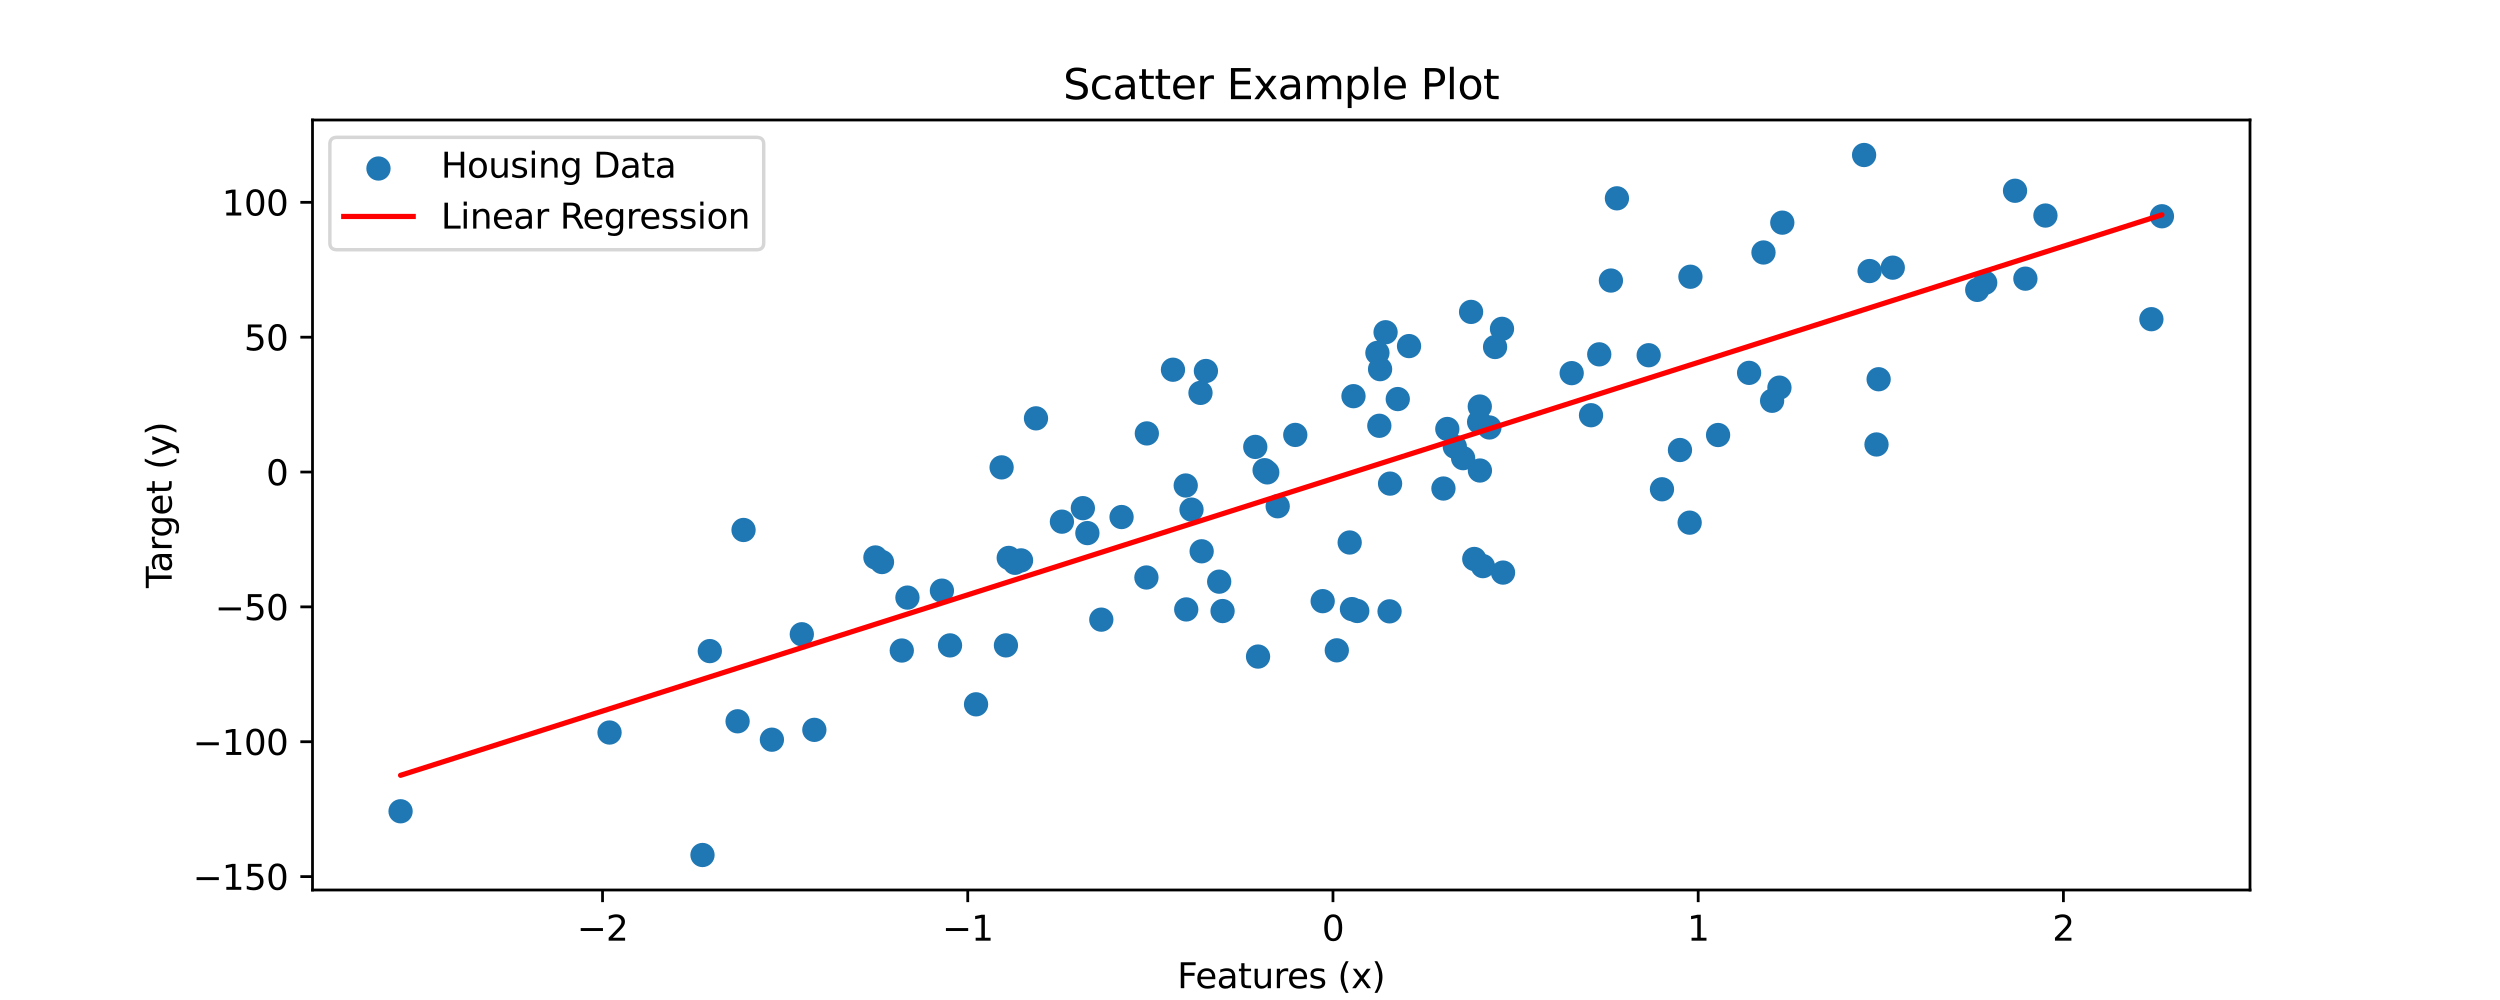 <?xml version="1.0" encoding="utf-8" standalone="no"?>
<!DOCTYPE svg PUBLIC "-//W3C//DTD SVG 1.1//EN"
  "http://www.w3.org/Graphics/SVG/1.1/DTD/svg11.dtd">
<svg xmlns:xlink="http://www.w3.org/1999/xlink" width="720pt" height="288pt" viewBox="0 0 720 288" xmlns="http://www.w3.org/2000/svg" version="1.1">
 <defs>
  <style type="text/css">*{stroke-linejoin: round; stroke-linecap: butt}</style>
 </defs>
 <g id="figure_1">
  <g id="patch_1">
   <path d="M 0 288 
L 720 288 
L 720 0 
L 0 0 
z
" style="fill: #ffffff"/>
  </g>
  <g id="axes_1">
   <g id="patch_2">
    <path d="M 90 256.32 
L 648 256.32 
L 648 34.56 
L 90 34.56 
z
" style="fill: #ffffff"/>
   </g>
   <g id="PathCollection_1">
    <defs>
     <path id="m0a38b3c24f" d="M 0 3 
C 0.796 3 1.559 2.684 2.121 2.121 
C 2.684 1.559 3 0.796 3 0 
C 3 -0.796 2.684 -1.559 2.121 -2.121 
C 1.559 -2.684 0.796 -3 0 -3 
C -0.796 -3 -1.559 -2.684 -2.121 -2.121 
C -2.684 -1.559 -3 -0.796 -3 0 
C -3 0.796 -2.684 1.559 -2.121 2.121 
C -1.559 2.684 -0.796 3 0 3 
z
" style="stroke: #1f77b4"/>
    </defs>
    <g clip-path="url(#p679002c89d)">
     <use xlink:href="#m0a38b3c24f" x="346.077" y="158.773" style="fill: #1f77b4; stroke: #1f77b4"/>
     <use xlink:href="#m0a38b3c24f" x="486.622" y="150.526" style="fill: #1f77b4; stroke: #1f77b4"/>
     <use xlink:href="#m0a38b3c24f" x="426.215" y="135.508" style="fill: #1f77b4; stroke: #1f77b4"/>
     <use xlink:href="#m0a38b3c24f" x="298.366" y="120.484" style="fill: #1f77b4; stroke: #1f77b4"/>
     <use xlink:href="#m0a38b3c24f" x="290.515" y="160.68" style="fill: #1f77b4; stroke: #1f77b4"/>
     <use xlink:href="#m0a38b3c24f" x="430.583" y="99.936" style="fill: #1f77b4; stroke: #1f77b4"/>
     <use xlink:href="#m0a38b3c24f" x="281.102" y="202.844" style="fill: #1f77b4; stroke: #1f77b4"/>
     <use xlink:href="#m0a38b3c24f" x="428.949" y="123.113" style="fill: #1f77b4; stroke: #1f77b4"/>
     <use xlink:href="#m0a38b3c24f" x="405.803" y="99.673" style="fill: #1f77b4; stroke: #1f77b4"/>
     <use xlink:href="#m0a38b3c24f" x="351.126" y="167.519" style="fill: #1f77b4; stroke: #1f77b4"/>
     <use xlink:href="#m0a38b3c24f" x="330.168" y="166.318" style="fill: #1f77b4; stroke: #1f77b4"/>
     <use xlink:href="#m0a38b3c24f" x="397.245" y="122.625" style="fill: #1f77b4; stroke: #1f77b4"/>
     <use xlink:href="#m0a38b3c24f" x="222.308" y="213.032" style="fill: #1f77b4; stroke: #1f77b4"/>
     <use xlink:href="#m0a38b3c24f" x="341.635" y="175.517" style="fill: #1f77b4; stroke: #1f77b4"/>
     <use xlink:href="#m0a38b3c24f" x="452.646" y="107.464" style="fill: #1f77b4; stroke: #1f77b4"/>
     <use xlink:href="#m0a38b3c24f" x="507.884" y="72.716" style="fill: #1f77b4; stroke: #1f77b4"/>
     <use xlink:href="#m0a38b3c24f" x="364.971" y="136.045" style="fill: #1f77b4; stroke: #1f77b4"/>
     <use xlink:href="#m0a38b3c24f" x="571.74" y="81.425" style="fill: #1f77b4; stroke: #1f77b4"/>
     <use xlink:href="#m0a38b3c24f" x="536.861" y="44.64" style="fill: #1f77b4; stroke: #1f77b4"/>
     <use xlink:href="#m0a38b3c24f" x="311.865" y="146.348" style="fill: #1f77b4; stroke: #1f77b4"/>
     <use xlink:href="#m0a38b3c24f" x="486.843" y="79.702" style="fill: #1f77b4; stroke: #1f77b4"/>
     <use xlink:href="#m0a38b3c24f" x="583.312" y="80.253" style="fill: #1f77b4; stroke: #1f77b4"/>
     <use xlink:href="#m0a38b3c24f" x="337.818" y="106.481" style="fill: #1f77b4; stroke: #1f77b4"/>
     <use xlink:href="#m0a38b3c24f" x="416.825" y="123.548" style="fill: #1f77b4; stroke: #1f77b4"/>
     <use xlink:href="#m0a38b3c24f" x="463.944" y="80.797" style="fill: #1f77b4; stroke: #1f77b4"/>
     <use xlink:href="#m0a38b3c24f" x="465.675" y="57.117" style="fill: #1f77b4; stroke: #1f77b4"/>
     <use xlink:href="#m0a38b3c24f" x="589.085" y="62.075" style="fill: #1f77b4; stroke: #1f77b4"/>
     <use xlink:href="#m0a38b3c24f" x="418.993" y="128.661" style="fill: #1f77b4; stroke: #1f77b4"/>
     <use xlink:href="#m0a38b3c24f" x="347.301" y="106.847" style="fill: #1f77b4; stroke: #1f77b4"/>
     <use xlink:href="#m0a38b3c24f" x="545.119" y="77.083" style="fill: #1f77b4; stroke: #1f77b4"/>
     <use xlink:href="#m0a38b3c24f" x="289.708" y="185.872" style="fill: #1f77b4; stroke: #1f77b4"/>
     <use xlink:href="#m0a38b3c24f" x="323.01" y="148.906" style="fill: #1f77b4; stroke: #1f77b4"/>
     <use xlink:href="#m0a38b3c24f" x="273.605" y="185.873" style="fill: #1f77b4; stroke: #1f77b4"/>
     <use xlink:href="#m0a38b3c24f" x="423.672" y="89.827" style="fill: #1f77b4; stroke: #1f77b4"/>
     <use xlink:href="#m0a38b3c24f" x="385" y="187.294" style="fill: #1f77b4; stroke: #1f77b4"/>
     <use xlink:href="#m0a38b3c24f" x="432.573" y="94.705" style="fill: #1f77b4; stroke: #1f77b4"/>
     <use xlink:href="#m0a38b3c24f" x="399.047" y="95.685" style="fill: #1f77b4; stroke: #1f77b4"/>
     <use xlink:href="#m0a38b3c24f" x="341.488" y="139.824" style="fill: #1f77b4; stroke: #1f77b4"/>
     <use xlink:href="#m0a38b3c24f" x="389.36" y="175.421" style="fill: #1f77b4; stroke: #1f77b4"/>
     <use xlink:href="#m0a38b3c24f" x="252.123" y="160.548" style="fill: #1f77b4; stroke: #1f77b4"/>
     <use xlink:href="#m0a38b3c24f" x="494.807" y="125.284" style="fill: #1f77b4; stroke: #1f77b4"/>
     <use xlink:href="#m0a38b3c24f" x="425.986" y="121.528" style="fill: #1f77b4; stroke: #1f77b4"/>
     <use xlink:href="#m0a38b3c24f" x="204.424" y="187.516" style="fill: #1f77b4; stroke: #1f77b4"/>
     <use xlink:href="#m0a38b3c24f" x="619.601" y="91.926" style="fill: #1f77b4; stroke: #1f77b4"/>
     <use xlink:href="#m0a38b3c24f" x="402.558" y="114.929" style="fill: #1f77b4; stroke: #1f77b4"/>
     <use xlink:href="#m0a38b3c24f" x="362.317" y="189.091" style="fill: #1f77b4; stroke: #1f77b4"/>
     <use xlink:href="#m0a38b3c24f" x="513.302" y="64.123" style="fill: #1f77b4; stroke: #1f77b4"/>
     <use xlink:href="#m0a38b3c24f" x="294.059" y="161.389" style="fill: #1f77b4; stroke: #1f77b4"/>
     <use xlink:href="#m0a38b3c24f" x="569.445" y="83.485" style="fill: #1f77b4; stroke: #1f77b4"/>
     <use xlink:href="#m0a38b3c24f" x="427.084" y="163.045" style="fill: #1f77b4; stroke: #1f77b4"/>
     <use xlink:href="#m0a38b3c24f" x="288.463" y="134.604" style="fill: #1f77b4; stroke: #1f77b4"/>
     <use xlink:href="#m0a38b3c24f" x="234.533" y="210.199" style="fill: #1f77b4; stroke: #1f77b4"/>
     <use xlink:href="#m0a38b3c24f" x="432.876" y="164.903" style="fill: #1f77b4; stroke: #1f77b4"/>
     <use xlink:href="#m0a38b3c24f" x="478.648" y="140.913" style="fill: #1f77b4; stroke: #1f77b4"/>
     <use xlink:href="#m0a38b3c24f" x="503.742" y="107.385" style="fill: #1f77b4; stroke: #1f77b4"/>
     <use xlink:href="#m0a38b3c24f" x="426.178" y="117.08" style="fill: #1f77b4; stroke: #1f77b4"/>
     <use xlink:href="#m0a38b3c24f" x="424.592" y="160.983" style="fill: #1f77b4; stroke: #1f77b4"/>
     <use xlink:href="#m0a38b3c24f" x="202.32" y="246.24" style="fill: #1f77b4; stroke: #1f77b4"/>
     <use xlink:href="#m0a38b3c24f" x="538.448" y="78.059" style="fill: #1f77b4; stroke: #1f77b4"/>
     <use xlink:href="#m0a38b3c24f" x="364.207" y="135.411" style="fill: #1f77b4; stroke: #1f77b4"/>
     <use xlink:href="#m0a38b3c24f" x="292.302" y="162.09" style="fill: #1f77b4; stroke: #1f77b4"/>
     <use xlink:href="#m0a38b3c24f" x="415.711" y="140.695" style="fill: #1f77b4; stroke: #1f77b4"/>
     <use xlink:href="#m0a38b3c24f" x="510.366" y="115.426" style="fill: #1f77b4; stroke: #1f77b4"/>
     <use xlink:href="#m0a38b3c24f" x="175.549" y="210.967" style="fill: #1f77b4; stroke: #1f77b4"/>
     <use xlink:href="#m0a38b3c24f" x="115.364" y="233.649" style="fill: #1f77b4; stroke: #1f77b4"/>
     <use xlink:href="#m0a38b3c24f" x="230.921" y="182.665" style="fill: #1f77b4; stroke: #1f77b4"/>
     <use xlink:href="#m0a38b3c24f" x="380.932" y="173.133" style="fill: #1f77b4; stroke: #1f77b4"/>
     <use xlink:href="#m0a38b3c24f" x="400.194" y="176.068" style="fill: #1f77b4; stroke: #1f77b4"/>
     <use xlink:href="#m0a38b3c24f" x="512.477" y="111.639" style="fill: #1f77b4; stroke: #1f77b4"/>
     <use xlink:href="#m0a38b3c24f" x="580.332" y="54.939" style="fill: #1f77b4; stroke: #1f77b4"/>
     <use xlink:href="#m0a38b3c24f" x="622.636" y="62.284" style="fill: #1f77b4; stroke: #1f77b4"/>
     <use xlink:href="#m0a38b3c24f" x="305.832" y="150.239" style="fill: #1f77b4; stroke: #1f77b4"/>
     <use xlink:href="#m0a38b3c24f" x="390.892" y="175.963" style="fill: #1f77b4; stroke: #1f77b4"/>
     <use xlink:href="#m0a38b3c24f" x="541.048" y="109.221" style="fill: #1f77b4; stroke: #1f77b4"/>
     <use xlink:href="#m0a38b3c24f" x="313.164" y="153.53" style="fill: #1f77b4; stroke: #1f77b4"/>
     <use xlink:href="#m0a38b3c24f" x="212.426" y="207.731" style="fill: #1f77b4; stroke: #1f77b4"/>
     <use xlink:href="#m0a38b3c24f" x="397.463" y="106.315" style="fill: #1f77b4; stroke: #1f77b4"/>
     <use xlink:href="#m0a38b3c24f" x="483.829" y="129.605" style="fill: #1f77b4; stroke: #1f77b4"/>
     <use xlink:href="#m0a38b3c24f" x="540.435" y="128.008" style="fill: #1f77b4; stroke: #1f77b4"/>
     <use xlink:href="#m0a38b3c24f" x="389.803" y="114.097" style="fill: #1f77b4; stroke: #1f77b4"/>
     <use xlink:href="#m0a38b3c24f" x="474.82" y="102.306" style="fill: #1f77b4; stroke: #1f77b4"/>
     <use xlink:href="#m0a38b3c24f" x="458.216" y="119.583" style="fill: #1f77b4; stroke: #1f77b4"/>
     <use xlink:href="#m0a38b3c24f" x="367.976" y="145.802" style="fill: #1f77b4; stroke: #1f77b4"/>
     <use xlink:href="#m0a38b3c24f" x="271.27" y="170.105" style="fill: #1f77b4; stroke: #1f77b4"/>
     <use xlink:href="#m0a38b3c24f" x="373.039" y="125.256" style="fill: #1f77b4; stroke: #1f77b4"/>
     <use xlink:href="#m0a38b3c24f" x="352.099" y="175.984" style="fill: #1f77b4; stroke: #1f77b4"/>
     <use xlink:href="#m0a38b3c24f" x="343.155" y="146.77" style="fill: #1f77b4; stroke: #1f77b4"/>
     <use xlink:href="#m0a38b3c24f" x="460.584" y="102.052" style="fill: #1f77b4; stroke: #1f77b4"/>
     <use xlink:href="#m0a38b3c24f" x="396.694" y="101.63" style="fill: #1f77b4; stroke: #1f77b4"/>
     <use xlink:href="#m0a38b3c24f" x="330.289" y="124.824" style="fill: #1f77b4; stroke: #1f77b4"/>
     <use xlink:href="#m0a38b3c24f" x="254.013" y="161.868" style="fill: #1f77b4; stroke: #1f77b4"/>
     <use xlink:href="#m0a38b3c24f" x="361.519" y="128.709" style="fill: #1f77b4; stroke: #1f77b4"/>
     <use xlink:href="#m0a38b3c24f" x="317.176" y="178.458" style="fill: #1f77b4; stroke: #1f77b4"/>
     <use xlink:href="#m0a38b3c24f" x="400.341" y="139.282" style="fill: #1f77b4; stroke: #1f77b4"/>
     <use xlink:href="#m0a38b3c24f" x="388.709" y="156.24" style="fill: #1f77b4; stroke: #1f77b4"/>
     <use xlink:href="#m0a38b3c24f" x="261.341" y="172.108" style="fill: #1f77b4; stroke: #1f77b4"/>
     <use xlink:href="#m0a38b3c24f" x="345.741" y="113.15" style="fill: #1f77b4; stroke: #1f77b4"/>
     <use xlink:href="#m0a38b3c24f" x="421.38" y="131.95" style="fill: #1f77b4; stroke: #1f77b4"/>
     <use xlink:href="#m0a38b3c24f" x="214.141" y="152.633" style="fill: #1f77b4; stroke: #1f77b4"/>
     <use xlink:href="#m0a38b3c24f" x="259.713" y="187.349" style="fill: #1f77b4; stroke: #1f77b4"/>
    </g>
   </g>
   <g id="matplotlib.axis_1">
    <g id="xtick_1">
     <g id="line2d_1">
      <defs>
       <path id="m368c094712" d="M 0 0 
L 0 3.5 
" style="stroke: #000000; stroke-width: 0.8"/>
      </defs>
      <g>
       <use xlink:href="#m368c094712" x="173.529" y="256.32" style="stroke: #000000; stroke-width: 0.8"/>
      </g>
     </g>
     <g id="text_1">
      <!-- −2 -->
      <g transform="translate(166.158 270.918) scale(0.1 -0.1)">
       <defs>
        <path id="DejaVuSans-2212" d="M 678 2272 
L 4684 2272 
L 4684 1741 
L 678 1741 
L 678 2272 
z
" transform="scale(0.016)"/>
        <path id="DejaVuSans-32" d="M 1228 531 
L 3431 531 
L 3431 0 
L 469 0 
L 469 531 
Q 828 903 1448 1529 
Q 2069 2156 2228 2338 
Q 2531 2678 2651 2914 
Q 2772 3150 2772 3378 
Q 2772 3750 2511 3984 
Q 2250 4219 1831 4219 
Q 1534 4219 1204 4116 
Q 875 4013 500 3803 
L 500 4441 
Q 881 4594 1212 4672 
Q 1544 4750 1819 4750 
Q 2544 4750 2975 4387 
Q 3406 4025 3406 3419 
Q 3406 3131 3298 2873 
Q 3191 2616 2906 2266 
Q 2828 2175 2409 1742 
Q 1991 1309 1228 531 
z
" transform="scale(0.016)"/>
       </defs>
       <use xlink:href="#DejaVuSans-2212"/>
       <use xlink:href="#DejaVuSans-32" x="83.789"/>
      </g>
     </g>
    </g>
    <g id="xtick_2">
     <g id="line2d_2">
      <g>
       <use xlink:href="#m368c094712" x="278.712" y="256.32" style="stroke: #000000; stroke-width: 0.8"/>
      </g>
     </g>
     <g id="text_2">
      <!-- −1 -->
      <g transform="translate(271.341 270.918) scale(0.1 -0.1)">
       <defs>
        <path id="DejaVuSans-31" d="M 794 531 
L 1825 531 
L 1825 4091 
L 703 3866 
L 703 4441 
L 1819 4666 
L 2450 4666 
L 2450 531 
L 3481 531 
L 3481 0 
L 794 0 
L 794 531 
z
" transform="scale(0.016)"/>
       </defs>
       <use xlink:href="#DejaVuSans-2212"/>
       <use xlink:href="#DejaVuSans-31" x="83.789"/>
      </g>
     </g>
    </g>
    <g id="xtick_3">
     <g id="line2d_3">
      <g>
       <use xlink:href="#m368c094712" x="383.896" y="256.32" style="stroke: #000000; stroke-width: 0.8"/>
      </g>
     </g>
     <g id="text_3">
      <!-- 0 -->
      <g transform="translate(380.715 270.918) scale(0.1 -0.1)">
       <defs>
        <path id="DejaVuSans-30" d="M 2034 4250 
Q 1547 4250 1301 3770 
Q 1056 3291 1056 2328 
Q 1056 1369 1301 889 
Q 1547 409 2034 409 
Q 2525 409 2770 889 
Q 3016 1369 3016 2328 
Q 3016 3291 2770 3770 
Q 2525 4250 2034 4250 
z
M 2034 4750 
Q 2819 4750 3233 4129 
Q 3647 3509 3647 2328 
Q 3647 1150 3233 529 
Q 2819 -91 2034 -91 
Q 1250 -91 836 529 
Q 422 1150 422 2328 
Q 422 3509 836 4129 
Q 1250 4750 2034 4750 
z
" transform="scale(0.016)"/>
       </defs>
       <use xlink:href="#DejaVuSans-30"/>
      </g>
     </g>
    </g>
    <g id="xtick_4">
     <g id="line2d_4">
      <g>
       <use xlink:href="#m368c094712" x="489.079" y="256.32" style="stroke: #000000; stroke-width: 0.8"/>
      </g>
     </g>
     <g id="text_4">
      <!-- 1 -->
      <g transform="translate(485.898 270.918) scale(0.1 -0.1)">
       <use xlink:href="#DejaVuSans-31"/>
      </g>
     </g>
    </g>
    <g id="xtick_5">
     <g id="line2d_5">
      <g>
       <use xlink:href="#m368c094712" x="594.263" y="256.32" style="stroke: #000000; stroke-width: 0.8"/>
      </g>
     </g>
     <g id="text_5">
      <!-- 2 -->
      <g transform="translate(591.081 270.918) scale(0.1 -0.1)">
       <use xlink:href="#DejaVuSans-32"/>
      </g>
     </g>
    </g>
    <g id="text_6">
     <!-- Features (x) -->
     <g transform="translate(339.055 284.597) scale(0.1 -0.1)">
      <defs>
       <path id="DejaVuSans-46" d="M 628 4666 
L 3309 4666 
L 3309 4134 
L 1259 4134 
L 1259 2759 
L 3109 2759 
L 3109 2228 
L 1259 2228 
L 1259 0 
L 628 0 
L 628 4666 
z
" transform="scale(0.016)"/>
       <path id="DejaVuSans-65" d="M 3597 1894 
L 3597 1613 
L 953 1613 
Q 991 1019 1311 708 
Q 1631 397 2203 397 
Q 2534 397 2845 478 
Q 3156 559 3463 722 
L 3463 178 
Q 3153 47 2828 -22 
Q 2503 -91 2169 -91 
Q 1331 -91 842 396 
Q 353 884 353 1716 
Q 353 2575 817 3079 
Q 1281 3584 2069 3584 
Q 2775 3584 3186 3129 
Q 3597 2675 3597 1894 
z
M 3022 2063 
Q 3016 2534 2758 2815 
Q 2500 3097 2075 3097 
Q 1594 3097 1305 2825 
Q 1016 2553 972 2059 
L 3022 2063 
z
" transform="scale(0.016)"/>
       <path id="DejaVuSans-61" d="M 2194 1759 
Q 1497 1759 1228 1600 
Q 959 1441 959 1056 
Q 959 750 1161 570 
Q 1363 391 1709 391 
Q 2188 391 2477 730 
Q 2766 1069 2766 1631 
L 2766 1759 
L 2194 1759 
z
M 3341 1997 
L 3341 0 
L 2766 0 
L 2766 531 
Q 2569 213 2275 61 
Q 1981 -91 1556 -91 
Q 1019 -91 701 211 
Q 384 513 384 1019 
Q 384 1609 779 1909 
Q 1175 2209 1959 2209 
L 2766 2209 
L 2766 2266 
Q 2766 2663 2505 2880 
Q 2244 3097 1772 3097 
Q 1472 3097 1187 3025 
Q 903 2953 641 2809 
L 641 3341 
Q 956 3463 1253 3523 
Q 1550 3584 1831 3584 
Q 2591 3584 2966 3190 
Q 3341 2797 3341 1997 
z
" transform="scale(0.016)"/>
       <path id="DejaVuSans-74" d="M 1172 4494 
L 1172 3500 
L 2356 3500 
L 2356 3053 
L 1172 3053 
L 1172 1153 
Q 1172 725 1289 603 
Q 1406 481 1766 481 
L 2356 481 
L 2356 0 
L 1766 0 
Q 1100 0 847 248 
Q 594 497 594 1153 
L 594 3053 
L 172 3053 
L 172 3500 
L 594 3500 
L 594 4494 
L 1172 4494 
z
" transform="scale(0.016)"/>
       <path id="DejaVuSans-75" d="M 544 1381 
L 544 3500 
L 1119 3500 
L 1119 1403 
Q 1119 906 1312 657 
Q 1506 409 1894 409 
Q 2359 409 2629 706 
Q 2900 1003 2900 1516 
L 2900 3500 
L 3475 3500 
L 3475 0 
L 2900 0 
L 2900 538 
Q 2691 219 2414 64 
Q 2138 -91 1772 -91 
Q 1169 -91 856 284 
Q 544 659 544 1381 
z
M 1991 3584 
L 1991 3584 
z
" transform="scale(0.016)"/>
       <path id="DejaVuSans-72" d="M 2631 2963 
Q 2534 3019 2420 3045 
Q 2306 3072 2169 3072 
Q 1681 3072 1420 2755 
Q 1159 2438 1159 1844 
L 1159 0 
L 581 0 
L 581 3500 
L 1159 3500 
L 1159 2956 
Q 1341 3275 1631 3429 
Q 1922 3584 2338 3584 
Q 2397 3584 2469 3576 
Q 2541 3569 2628 3553 
L 2631 2963 
z
" transform="scale(0.016)"/>
       <path id="DejaVuSans-73" d="M 2834 3397 
L 2834 2853 
Q 2591 2978 2328 3040 
Q 2066 3103 1784 3103 
Q 1356 3103 1142 2972 
Q 928 2841 928 2578 
Q 928 2378 1081 2264 
Q 1234 2150 1697 2047 
L 1894 2003 
Q 2506 1872 2764 1633 
Q 3022 1394 3022 966 
Q 3022 478 2636 193 
Q 2250 -91 1575 -91 
Q 1294 -91 989 -36 
Q 684 19 347 128 
L 347 722 
Q 666 556 975 473 
Q 1284 391 1588 391 
Q 1994 391 2212 530 
Q 2431 669 2431 922 
Q 2431 1156 2273 1281 
Q 2116 1406 1581 1522 
L 1381 1569 
Q 847 1681 609 1914 
Q 372 2147 372 2553 
Q 372 3047 722 3315 
Q 1072 3584 1716 3584 
Q 2034 3584 2315 3537 
Q 2597 3491 2834 3397 
z
" transform="scale(0.016)"/>
       <path id="DejaVuSans-20" transform="scale(0.016)"/>
       <path id="DejaVuSans-28" d="M 1984 4856 
Q 1566 4138 1362 3434 
Q 1159 2731 1159 2009 
Q 1159 1288 1364 580 
Q 1569 -128 1984 -844 
L 1484 -844 
Q 1016 -109 783 600 
Q 550 1309 550 2009 
Q 550 2706 781 3412 
Q 1013 4119 1484 4856 
L 1984 4856 
z
" transform="scale(0.016)"/>
       <path id="DejaVuSans-78" d="M 3513 3500 
L 2247 1797 
L 3578 0 
L 2900 0 
L 1881 1375 
L 863 0 
L 184 0 
L 1544 1831 
L 300 3500 
L 978 3500 
L 1906 2253 
L 2834 3500 
L 3513 3500 
z
" transform="scale(0.016)"/>
       <path id="DejaVuSans-29" d="M 513 4856 
L 1013 4856 
Q 1481 4119 1714 3412 
Q 1947 2706 1947 2009 
Q 1947 1309 1714 600 
Q 1481 -109 1013 -844 
L 513 -844 
Q 928 -128 1133 580 
Q 1338 1288 1338 2009 
Q 1338 2731 1133 3434 
Q 928 4138 513 4856 
z
" transform="scale(0.016)"/>
      </defs>
      <use xlink:href="#DejaVuSans-46"/>
      <use xlink:href="#DejaVuSans-65" x="52.02"/>
      <use xlink:href="#DejaVuSans-61" x="113.543"/>
      <use xlink:href="#DejaVuSans-74" x="174.822"/>
      <use xlink:href="#DejaVuSans-75" x="214.031"/>
      <use xlink:href="#DejaVuSans-72" x="277.41"/>
      <use xlink:href="#DejaVuSans-65" x="316.273"/>
      <use xlink:href="#DejaVuSans-73" x="377.797"/>
      <use xlink:href="#DejaVuSans-20" x="429.896"/>
      <use xlink:href="#DejaVuSans-28" x="461.684"/>
      <use xlink:href="#DejaVuSans-78" x="500.697"/>
      <use xlink:href="#DejaVuSans-29" x="559.877"/>
     </g>
    </g>
   </g>
   <g id="matplotlib.axis_2">
    <g id="ytick_1">
     <g id="line2d_6">
      <defs>
       <path id="m5a1904cac7" d="M 0 0 
L -3.5 0 
" style="stroke: #000000; stroke-width: 0.8"/>
      </defs>
      <g>
       <use xlink:href="#m5a1904cac7" x="90" y="252.459" style="stroke: #000000; stroke-width: 0.8"/>
      </g>
     </g>
     <g id="text_7">
      <!-- −150 -->
      <g transform="translate(55.533 256.258) scale(0.1 -0.1)">
       <defs>
        <path id="DejaVuSans-35" d="M 691 4666 
L 3169 4666 
L 3169 4134 
L 1269 4134 
L 1269 2991 
Q 1406 3038 1543 3061 
Q 1681 3084 1819 3084 
Q 2600 3084 3056 2656 
Q 3513 2228 3513 1497 
Q 3513 744 3044 326 
Q 2575 -91 1722 -91 
Q 1428 -91 1123 -41 
Q 819 9 494 109 
L 494 744 
Q 775 591 1075 516 
Q 1375 441 1709 441 
Q 2250 441 2565 725 
Q 2881 1009 2881 1497 
Q 2881 1984 2565 2268 
Q 2250 2553 1709 2553 
Q 1456 2553 1204 2497 
Q 953 2441 691 2322 
L 691 4666 
z
" transform="scale(0.016)"/>
       </defs>
       <use xlink:href="#DejaVuSans-2212"/>
       <use xlink:href="#DejaVuSans-31" x="83.789"/>
       <use xlink:href="#DejaVuSans-35" x="147.412"/>
       <use xlink:href="#DejaVuSans-30" x="211.035"/>
      </g>
     </g>
    </g>
    <g id="ytick_2">
     <g id="line2d_7">
      <g>
       <use xlink:href="#m5a1904cac7" x="90" y="213.621" style="stroke: #000000; stroke-width: 0.8"/>
      </g>
     </g>
     <g id="text_8">
      <!-- −100 -->
      <g transform="translate(55.533 217.421) scale(0.1 -0.1)">
       <use xlink:href="#DejaVuSans-2212"/>
       <use xlink:href="#DejaVuSans-31" x="83.789"/>
       <use xlink:href="#DejaVuSans-30" x="147.412"/>
       <use xlink:href="#DejaVuSans-30" x="211.035"/>
      </g>
     </g>
    </g>
    <g id="ytick_3">
     <g id="line2d_8">
      <g>
       <use xlink:href="#m5a1904cac7" x="90" y="174.783" style="stroke: #000000; stroke-width: 0.8"/>
      </g>
     </g>
     <g id="text_9">
      <!-- −50 -->
      <g transform="translate(61.895 178.583) scale(0.1 -0.1)">
       <use xlink:href="#DejaVuSans-2212"/>
       <use xlink:href="#DejaVuSans-35" x="83.789"/>
       <use xlink:href="#DejaVuSans-30" x="147.412"/>
      </g>
     </g>
    </g>
    <g id="ytick_4">
     <g id="line2d_9">
      <g>
       <use xlink:href="#m5a1904cac7" x="90" y="135.946" style="stroke: #000000; stroke-width: 0.8"/>
      </g>
     </g>
     <g id="text_10">
      <!-- 0 -->
      <g transform="translate(76.638 139.745) scale(0.1 -0.1)">
       <use xlink:href="#DejaVuSans-30"/>
      </g>
     </g>
    </g>
    <g id="ytick_5">
     <g id="line2d_10">
      <g>
       <use xlink:href="#m5a1904cac7" x="90" y="97.108" style="stroke: #000000; stroke-width: 0.8"/>
      </g>
     </g>
     <g id="text_11">
      <!-- 50 -->
      <g transform="translate(70.275 100.907) scale(0.1 -0.1)">
       <use xlink:href="#DejaVuSans-35"/>
       <use xlink:href="#DejaVuSans-30" x="63.623"/>
      </g>
     </g>
    </g>
    <g id="ytick_6">
     <g id="line2d_11">
      <g>
       <use xlink:href="#m5a1904cac7" x="90" y="58.27" style="stroke: #000000; stroke-width: 0.8"/>
      </g>
     </g>
     <g id="text_12">
      <!-- 100 -->
      <g transform="translate(63.913 62.069) scale(0.1 -0.1)">
       <use xlink:href="#DejaVuSans-31"/>
       <use xlink:href="#DejaVuSans-30" x="63.623"/>
       <use xlink:href="#DejaVuSans-30" x="127.246"/>
      </g>
     </g>
    </g>
    <g id="text_13">
     <!-- Target (y) -->
     <g transform="translate(49.453 169.362) rotate(-90) scale(0.1 -0.1)">
      <defs>
       <path id="DejaVuSans-54" d="M -19 4666 
L 3928 4666 
L 3928 4134 
L 2272 4134 
L 2272 0 
L 1638 0 
L 1638 4134 
L -19 4134 
L -19 4666 
z
" transform="scale(0.016)"/>
       <path id="DejaVuSans-67" d="M 2906 1791 
Q 2906 2416 2648 2759 
Q 2391 3103 1925 3103 
Q 1463 3103 1205 2759 
Q 947 2416 947 1791 
Q 947 1169 1205 825 
Q 1463 481 1925 481 
Q 2391 481 2648 825 
Q 2906 1169 2906 1791 
z
M 3481 434 
Q 3481 -459 3084 -895 
Q 2688 -1331 1869 -1331 
Q 1566 -1331 1297 -1286 
Q 1028 -1241 775 -1147 
L 775 -588 
Q 1028 -725 1275 -790 
Q 1522 -856 1778 -856 
Q 2344 -856 2625 -561 
Q 2906 -266 2906 331 
L 2906 616 
Q 2728 306 2450 153 
Q 2172 0 1784 0 
Q 1141 0 747 490 
Q 353 981 353 1791 
Q 353 2603 747 3093 
Q 1141 3584 1784 3584 
Q 2172 3584 2450 3431 
Q 2728 3278 2906 2969 
L 2906 3500 
L 3481 3500 
L 3481 434 
z
" transform="scale(0.016)"/>
       <path id="DejaVuSans-79" d="M 2059 -325 
Q 1816 -950 1584 -1140 
Q 1353 -1331 966 -1331 
L 506 -1331 
L 506 -850 
L 844 -850 
Q 1081 -850 1212 -737 
Q 1344 -625 1503 -206 
L 1606 56 
L 191 3500 
L 800 3500 
L 1894 763 
L 2988 3500 
L 3597 3500 
L 2059 -325 
z
" transform="scale(0.016)"/>
      </defs>
      <use xlink:href="#DejaVuSans-54"/>
      <use xlink:href="#DejaVuSans-61" x="44.584"/>
      <use xlink:href="#DejaVuSans-72" x="105.863"/>
      <use xlink:href="#DejaVuSans-67" x="145.227"/>
      <use xlink:href="#DejaVuSans-65" x="208.703"/>
      <use xlink:href="#DejaVuSans-74" x="270.227"/>
      <use xlink:href="#DejaVuSans-20" x="309.436"/>
      <use xlink:href="#DejaVuSans-28" x="341.223"/>
      <use xlink:href="#DejaVuSans-79" x="380.236"/>
      <use xlink:href="#DejaVuSans-29" x="439.416"/>
     </g>
    </g>
   </g>
   <g id="line2d_12">
    <path d="M 346.077 149.877 
L 486.622 105.156 
L 426.215 124.377 
L 298.366 165.058 
L 290.515 167.556 
L 430.583 122.988 
L 281.102 170.551 
L 428.949 123.507 
L 405.803 130.872 
L 351.126 148.27 
L 330.168 154.939 
L 397.245 133.595 
L 222.308 189.258 
L 341.635 151.29 
L 452.646 115.967 
L 507.884 98.391 
L 364.971 143.865 
L 571.74 78.073 
L 536.861 89.171 
L 311.865 160.762 
L 486.843 105.086 
L 583.312 74.391 
L 337.818 152.505 
L 416.825 127.365 
L 463.944 112.372 
L 465.675 111.822 
L 589.085 72.554 
L 418.993 126.675 
L 347.301 149.487 
L 545.119 86.543 
L 289.708 167.813 
L 323.01 157.216 
L 273.605 172.936 
L 423.672 125.186 
L 385 137.492 
L 432.573 122.354 
L 399.047 133.022 
L 341.488 151.337 
L 389.36 136.104 
L 252.123 179.772 
L 494.807 102.552 
L 425.986 124.45 
L 204.424 194.949 
L 619.601 62.844 
L 402.558 131.905 
L 362.317 144.709 
L 513.302 96.667 
L 294.059 166.428 
L 569.445 78.803 
L 427.084 124.101 
L 288.463 168.209 
L 234.533 185.369 
L 432.876 122.258 
L 478.648 107.694 
L 503.742 99.709 
L 426.178 124.389 
L 424.592 124.894 
L 202.32 195.619 
L 538.448 88.666 
L 364.207 144.108 
L 292.302 166.987 
L 415.711 127.72 
L 510.366 97.601 
L 175.549 204.137 
L 115.364 223.287 
L 230.921 186.518 
L 380.932 138.786 
L 400.194 132.657 
L 512.477 96.93 
L 580.332 75.339 
L 622.636 61.878 
L 305.832 162.682 
L 390.892 135.617 
L 541.048 87.839 
L 313.164 160.349 
L 212.426 192.403 
L 397.463 133.526 
L 483.829 106.045 
L 540.435 88.034 
L 389.803 135.963 
L 474.82 108.912 
L 458.216 114.195 
L 367.976 142.909 
L 271.27 173.679 
L 373.039 141.297 
L 352.099 147.96 
L 343.155 150.806 
L 460.584 113.441 
L 396.694 133.771 
L 330.289 154.9 
L 254.013 179.17 
L 361.519 144.963 
L 317.176 159.073 
L 400.341 132.61 
L 388.709 136.311 
L 261.341 176.839 
L 345.741 149.983 
L 421.38 125.916 
L 214.141 191.857 
L 259.713 177.357 
" clip-path="url(#p679002c89d)" style="fill: none; stroke: #ff0000; stroke-width: 1.5; stroke-linecap: square"/>
   </g>
   <g id="patch_3">
    <path d="M 90 256.32 
L 90 34.56 
" style="fill: none; stroke: #000000; stroke-width: 0.8; stroke-linejoin: miter; stroke-linecap: square"/>
   </g>
   <g id="patch_4">
    <path d="M 648 256.32 
L 648 34.56 
" style="fill: none; stroke: #000000; stroke-width: 0.8; stroke-linejoin: miter; stroke-linecap: square"/>
   </g>
   <g id="patch_5">
    <path d="M 90 256.32 
L 648 256.32 
" style="fill: none; stroke: #000000; stroke-width: 0.8; stroke-linejoin: miter; stroke-linecap: square"/>
   </g>
   <g id="patch_6">
    <path d="M 90 34.56 
L 648 34.56 
" style="fill: none; stroke: #000000; stroke-width: 0.8; stroke-linejoin: miter; stroke-linecap: square"/>
   </g>
   <g id="text_14">
    <!-- Scatter Example Plot -->
    <g transform="translate(306.199 28.56) scale(0.12 -0.12)">
     <defs>
      <path id="DejaVuSans-53" d="M 3425 4513 
L 3425 3897 
Q 3066 4069 2747 4153 
Q 2428 4238 2131 4238 
Q 1616 4238 1336 4038 
Q 1056 3838 1056 3469 
Q 1056 3159 1242 3001 
Q 1428 2844 1947 2747 
L 2328 2669 
Q 3034 2534 3370 2195 
Q 3706 1856 3706 1288 
Q 3706 609 3251 259 
Q 2797 -91 1919 -91 
Q 1588 -91 1214 -16 
Q 841 59 441 206 
L 441 856 
Q 825 641 1194 531 
Q 1563 422 1919 422 
Q 2459 422 2753 634 
Q 3047 847 3047 1241 
Q 3047 1584 2836 1778 
Q 2625 1972 2144 2069 
L 1759 2144 
Q 1053 2284 737 2584 
Q 422 2884 422 3419 
Q 422 4038 858 4394 
Q 1294 4750 2059 4750 
Q 2388 4750 2728 4690 
Q 3069 4631 3425 4513 
z
" transform="scale(0.016)"/>
      <path id="DejaVuSans-63" d="M 3122 3366 
L 3122 2828 
Q 2878 2963 2633 3030 
Q 2388 3097 2138 3097 
Q 1578 3097 1268 2742 
Q 959 2388 959 1747 
Q 959 1106 1268 751 
Q 1578 397 2138 397 
Q 2388 397 2633 464 
Q 2878 531 3122 666 
L 3122 134 
Q 2881 22 2623 -34 
Q 2366 -91 2075 -91 
Q 1284 -91 818 406 
Q 353 903 353 1747 
Q 353 2603 823 3093 
Q 1294 3584 2113 3584 
Q 2378 3584 2631 3529 
Q 2884 3475 3122 3366 
z
" transform="scale(0.016)"/>
      <path id="DejaVuSans-45" d="M 628 4666 
L 3578 4666 
L 3578 4134 
L 1259 4134 
L 1259 2753 
L 3481 2753 
L 3481 2222 
L 1259 2222 
L 1259 531 
L 3634 531 
L 3634 0 
L 628 0 
L 628 4666 
z
" transform="scale(0.016)"/>
      <path id="DejaVuSans-6d" d="M 3328 2828 
Q 3544 3216 3844 3400 
Q 4144 3584 4550 3584 
Q 5097 3584 5394 3201 
Q 5691 2819 5691 2113 
L 5691 0 
L 5113 0 
L 5113 2094 
Q 5113 2597 4934 2840 
Q 4756 3084 4391 3084 
Q 3944 3084 3684 2787 
Q 3425 2491 3425 1978 
L 3425 0 
L 2847 0 
L 2847 2094 
Q 2847 2600 2669 2842 
Q 2491 3084 2119 3084 
Q 1678 3084 1418 2786 
Q 1159 2488 1159 1978 
L 1159 0 
L 581 0 
L 581 3500 
L 1159 3500 
L 1159 2956 
Q 1356 3278 1631 3431 
Q 1906 3584 2284 3584 
Q 2666 3584 2933 3390 
Q 3200 3197 3328 2828 
z
" transform="scale(0.016)"/>
      <path id="DejaVuSans-70" d="M 1159 525 
L 1159 -1331 
L 581 -1331 
L 581 3500 
L 1159 3500 
L 1159 2969 
Q 1341 3281 1617 3432 
Q 1894 3584 2278 3584 
Q 2916 3584 3314 3078 
Q 3713 2572 3713 1747 
Q 3713 922 3314 415 
Q 2916 -91 2278 -91 
Q 1894 -91 1617 61 
Q 1341 213 1159 525 
z
M 3116 1747 
Q 3116 2381 2855 2742 
Q 2594 3103 2138 3103 
Q 1681 3103 1420 2742 
Q 1159 2381 1159 1747 
Q 1159 1113 1420 752 
Q 1681 391 2138 391 
Q 2594 391 2855 752 
Q 3116 1113 3116 1747 
z
" transform="scale(0.016)"/>
      <path id="DejaVuSans-6c" d="M 603 4863 
L 1178 4863 
L 1178 0 
L 603 0 
L 603 4863 
z
" transform="scale(0.016)"/>
      <path id="DejaVuSans-50" d="M 1259 4147 
L 1259 2394 
L 2053 2394 
Q 2494 2394 2734 2622 
Q 2975 2850 2975 3272 
Q 2975 3691 2734 3919 
Q 2494 4147 2053 4147 
L 1259 4147 
z
M 628 4666 
L 2053 4666 
Q 2838 4666 3239 4311 
Q 3641 3956 3641 3272 
Q 3641 2581 3239 2228 
Q 2838 1875 2053 1875 
L 1259 1875 
L 1259 0 
L 628 0 
L 628 4666 
z
" transform="scale(0.016)"/>
      <path id="DejaVuSans-6f" d="M 1959 3097 
Q 1497 3097 1228 2736 
Q 959 2375 959 1747 
Q 959 1119 1226 758 
Q 1494 397 1959 397 
Q 2419 397 2687 759 
Q 2956 1122 2956 1747 
Q 2956 2369 2687 2733 
Q 2419 3097 1959 3097 
z
M 1959 3584 
Q 2709 3584 3137 3096 
Q 3566 2609 3566 1747 
Q 3566 888 3137 398 
Q 2709 -91 1959 -91 
Q 1206 -91 779 398 
Q 353 888 353 1747 
Q 353 2609 779 3096 
Q 1206 3584 1959 3584 
z
" transform="scale(0.016)"/>
     </defs>
     <use xlink:href="#DejaVuSans-53"/>
     <use xlink:href="#DejaVuSans-63" x="63.477"/>
     <use xlink:href="#DejaVuSans-61" x="118.457"/>
     <use xlink:href="#DejaVuSans-74" x="179.736"/>
     <use xlink:href="#DejaVuSans-74" x="218.945"/>
     <use xlink:href="#DejaVuSans-65" x="258.154"/>
     <use xlink:href="#DejaVuSans-72" x="319.678"/>
     <use xlink:href="#DejaVuSans-20" x="360.791"/>
     <use xlink:href="#DejaVuSans-45" x="392.578"/>
     <use xlink:href="#DejaVuSans-78" x="455.762"/>
     <use xlink:href="#DejaVuSans-61" x="514.941"/>
     <use xlink:href="#DejaVuSans-6d" x="576.221"/>
     <use xlink:href="#DejaVuSans-70" x="673.633"/>
     <use xlink:href="#DejaVuSans-6c" x="737.109"/>
     <use xlink:href="#DejaVuSans-65" x="764.893"/>
     <use xlink:href="#DejaVuSans-20" x="826.416"/>
     <use xlink:href="#DejaVuSans-50" x="858.203"/>
     <use xlink:href="#DejaVuSans-6c" x="918.506"/>
     <use xlink:href="#DejaVuSans-6f" x="946.289"/>
     <use xlink:href="#DejaVuSans-74" x="1007.471"/>
    </g>
   </g>
   <g id="legend_1">
    <g id="patch_7">
     <path d="M 97 71.916 
L 217.95 71.916 
Q 219.95 71.916 219.95 69.916 
L 219.95 41.56 
Q 219.95 39.56 217.95 39.56 
L 97 39.56 
Q 95 39.56 95 41.56 
L 95 69.916 
Q 95 71.916 97 71.916 
z
" style="fill: #ffffff; opacity: 0.8; stroke: #cccccc; stroke-linejoin: miter"/>
    </g>
    <g id="PathCollection_2">
     <g>
      <use xlink:href="#m0a38b3c24f" x="109" y="48.533" style="fill: #1f77b4; stroke: #1f77b4"/>
     </g>
    </g>
    <g id="text_15">
     <!-- Housing Data -->
     <g transform="translate(127 51.158) scale(0.1 -0.1)">
      <defs>
       <path id="DejaVuSans-48" d="M 628 4666 
L 1259 4666 
L 1259 2753 
L 3553 2753 
L 3553 4666 
L 4184 4666 
L 4184 0 
L 3553 0 
L 3553 2222 
L 1259 2222 
L 1259 0 
L 628 0 
L 628 4666 
z
" transform="scale(0.016)"/>
       <path id="DejaVuSans-69" d="M 603 3500 
L 1178 3500 
L 1178 0 
L 603 0 
L 603 3500 
z
M 603 4863 
L 1178 4863 
L 1178 4134 
L 603 4134 
L 603 4863 
z
" transform="scale(0.016)"/>
       <path id="DejaVuSans-6e" d="M 3513 2113 
L 3513 0 
L 2938 0 
L 2938 2094 
Q 2938 2591 2744 2837 
Q 2550 3084 2163 3084 
Q 1697 3084 1428 2787 
Q 1159 2491 1159 1978 
L 1159 0 
L 581 0 
L 581 3500 
L 1159 3500 
L 1159 2956 
Q 1366 3272 1645 3428 
Q 1925 3584 2291 3584 
Q 2894 3584 3203 3211 
Q 3513 2838 3513 2113 
z
" transform="scale(0.016)"/>
       <path id="DejaVuSans-44" d="M 1259 4147 
L 1259 519 
L 2022 519 
Q 2988 519 3436 956 
Q 3884 1394 3884 2338 
Q 3884 3275 3436 3711 
Q 2988 4147 2022 4147 
L 1259 4147 
z
M 628 4666 
L 1925 4666 
Q 3281 4666 3915 4102 
Q 4550 3538 4550 2338 
Q 4550 1131 3912 565 
Q 3275 0 1925 0 
L 628 0 
L 628 4666 
z
" transform="scale(0.016)"/>
      </defs>
      <use xlink:href="#DejaVuSans-48"/>
      <use xlink:href="#DejaVuSans-6f" x="75.195"/>
      <use xlink:href="#DejaVuSans-75" x="136.377"/>
      <use xlink:href="#DejaVuSans-73" x="199.756"/>
      <use xlink:href="#DejaVuSans-69" x="251.855"/>
      <use xlink:href="#DejaVuSans-6e" x="279.639"/>
      <use xlink:href="#DejaVuSans-67" x="343.018"/>
      <use xlink:href="#DejaVuSans-20" x="406.494"/>
      <use xlink:href="#DejaVuSans-44" x="438.281"/>
      <use xlink:href="#DejaVuSans-61" x="515.283"/>
      <use xlink:href="#DejaVuSans-74" x="576.562"/>
      <use xlink:href="#DejaVuSans-61" x="615.771"/>
     </g>
    </g>
    <g id="line2d_13">
     <path d="M 99 62.337 
L 109 62.337 
L 119 62.337 
" style="fill: none; stroke: #ff0000; stroke-width: 1.5; stroke-linecap: square"/>
    </g>
    <g id="text_16">
     <!-- Linear Regression -->
     <g transform="translate(127 65.837) scale(0.1 -0.1)">
      <defs>
       <path id="DejaVuSans-4c" d="M 628 4666 
L 1259 4666 
L 1259 531 
L 3531 531 
L 3531 0 
L 628 0 
L 628 4666 
z
" transform="scale(0.016)"/>
       <path id="DejaVuSans-52" d="M 2841 2188 
Q 3044 2119 3236 1894 
Q 3428 1669 3622 1275 
L 4263 0 
L 3584 0 
L 2988 1197 
Q 2756 1666 2539 1819 
Q 2322 1972 1947 1972 
L 1259 1972 
L 1259 0 
L 628 0 
L 628 4666 
L 2053 4666 
Q 2853 4666 3247 4331 
Q 3641 3997 3641 3322 
Q 3641 2881 3436 2590 
Q 3231 2300 2841 2188 
z
M 1259 4147 
L 1259 2491 
L 2053 2491 
Q 2509 2491 2742 2702 
Q 2975 2913 2975 3322 
Q 2975 3731 2742 3939 
Q 2509 4147 2053 4147 
L 1259 4147 
z
" transform="scale(0.016)"/>
      </defs>
      <use xlink:href="#DejaVuSans-4c"/>
      <use xlink:href="#DejaVuSans-69" x="55.713"/>
      <use xlink:href="#DejaVuSans-6e" x="83.496"/>
      <use xlink:href="#DejaVuSans-65" x="146.875"/>
      <use xlink:href="#DejaVuSans-61" x="208.398"/>
      <use xlink:href="#DejaVuSans-72" x="269.678"/>
      <use xlink:href="#DejaVuSans-20" x="310.791"/>
      <use xlink:href="#DejaVuSans-52" x="342.578"/>
      <use xlink:href="#DejaVuSans-65" x="407.561"/>
      <use xlink:href="#DejaVuSans-67" x="469.084"/>
      <use xlink:href="#DejaVuSans-72" x="532.561"/>
      <use xlink:href="#DejaVuSans-65" x="571.424"/>
      <use xlink:href="#DejaVuSans-73" x="632.947"/>
      <use xlink:href="#DejaVuSans-73" x="685.047"/>
      <use xlink:href="#DejaVuSans-69" x="737.146"/>
      <use xlink:href="#DejaVuSans-6f" x="764.93"/>
      <use xlink:href="#DejaVuSans-6e" x="826.111"/>
     </g>
    </g>
   </g>
  </g>
 </g>
 <defs>
  <clipPath id="p679002c89d">
   <rect x="90" y="34.56" width="558" height="221.76"/>
  </clipPath>
 </defs>
</svg>
